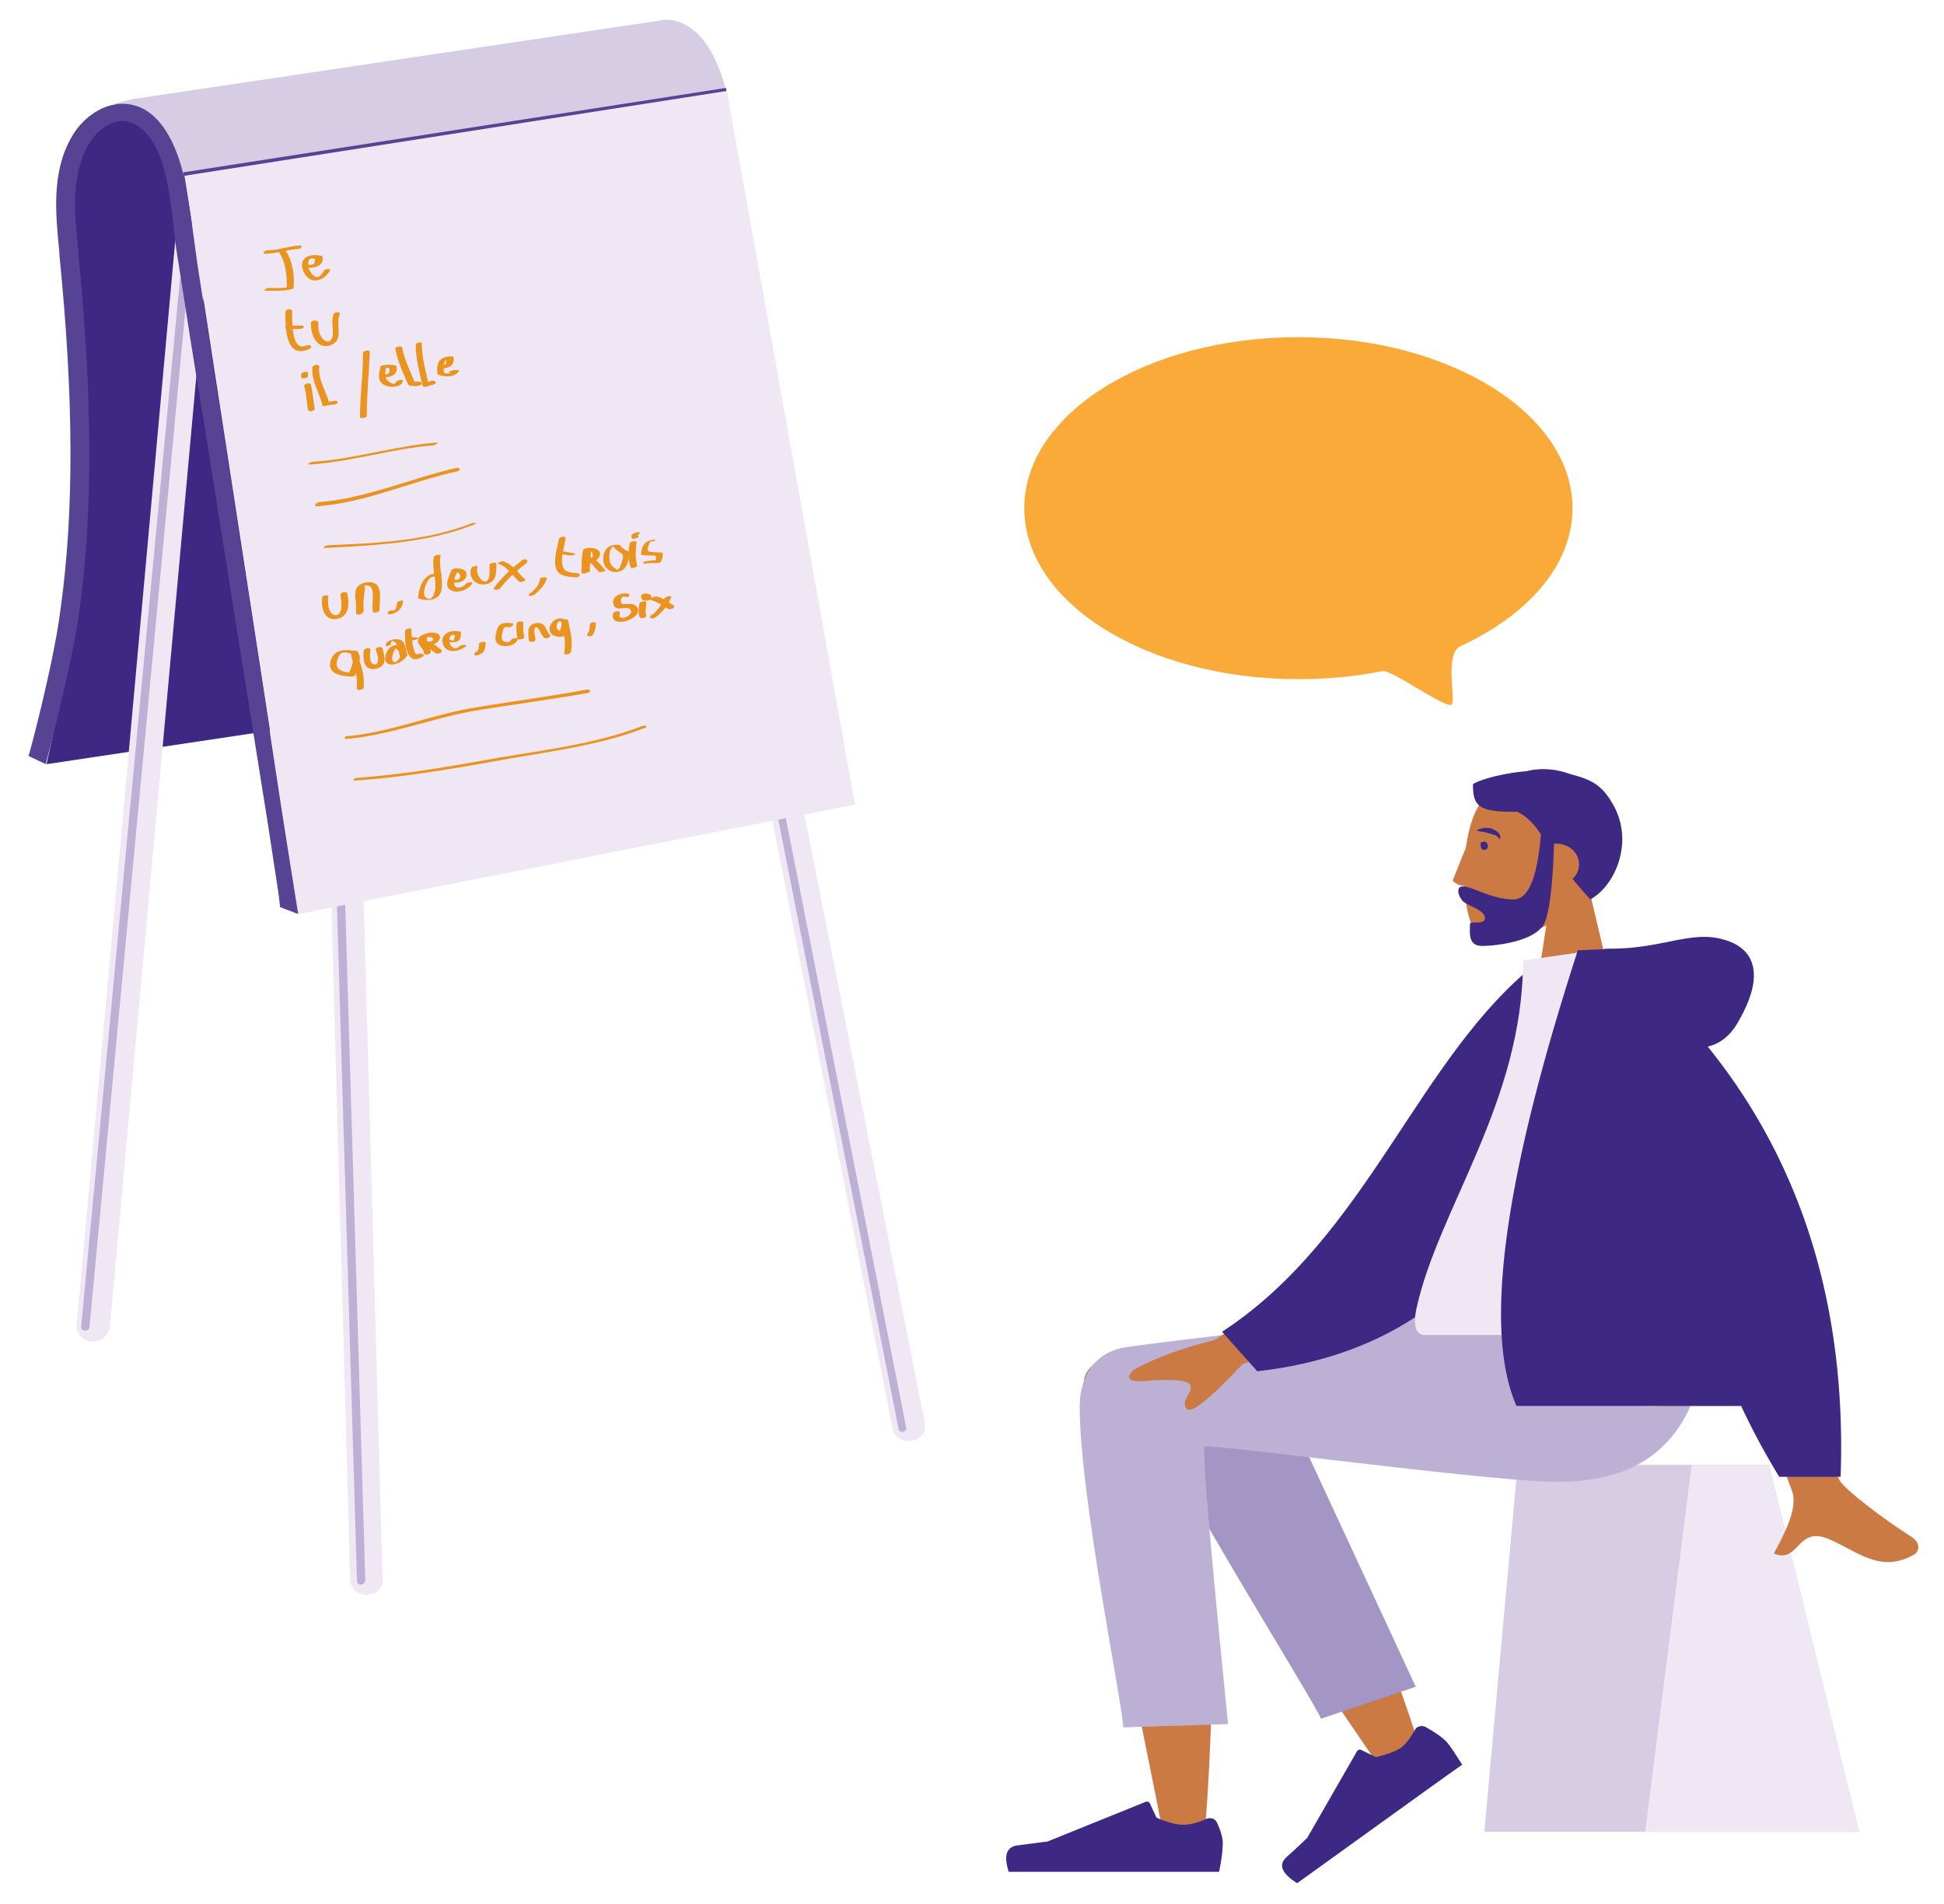<svg fill="none" height="192" width="196" xmlns="http://www.w3.org/2000/svg"><filter id="a" color-interpolation-filters="sRGB" filterUnits="userSpaceOnUse" height="191.904" width="194.541" x=".871" y="0"><feFlood flood-opacity="0" result="BackgroundImageFix"/><feColorMatrix in="SourceAlpha" result="hardAlpha" values="0 0 0 0 0 0 0 0 0 0 0 0 0 0 0 0 0 0 127 0"/><feOffset dx="1" dy="1"/><feGaussianBlur stdDeviation="1"/><feColorMatrix values="0 0 0 0 0.129 0 0 0 0 0.129 0 0 0 0 0.129 0 0 0 0.4 0"/><feBlend in2="BackgroundImageFix" result="effect1_dropShadow_17863_419256"/><feBlend in="SourceGraphic" in2="effect1_dropShadow_17863_419256" result="shape"/></filter><g filter="url(#a)"><path d="m3.693 76.06 54.845-8.21 2.81-22.01.532-12.419-1.519-25.183-47.856 1.38-4.71 2.76-2.279 7.52 1.52 12.971.531 12.557-.531 10.143-1.14 10.28z" fill="#3d2884"/><path d="m58.536 67.85-1.9-.415c0-.069 2.583-9.728 3.267-14.972C61.27 42.321 61.27 30.8 59.827 16.38v-.207c-.38-3.795-.835-8.072 1.292-11.73 1.139-2 3.646-3.794 6.228-3.104 2.81.759 4.026 4.14 4.786 6.417a8.1 8.1 0 0 0 .228.69l-1.823.551a10.461 10.461 0 0 1-.228-.758c-.684-1.863-1.671-4.761-3.494-5.244-1.52-.414-3.115.828-3.95 2.277-1.823 3.104-1.444 6.968-1.064 10.694v.207c1.443 14.558 1.52 26.149.076 36.498-.76 5.313-3.266 14.765-3.342 15.18z" fill="#fff"/><path d="m10.38 9.48 1.976-.484 53.25-7.934S70.162-.18 72.29 8.445l-54.845 8.279s-1.14-3.243-1.367-3.588a7.995 7.995 0 0 0-2.659-2.967c-.835-.62-1.899-.552-3.038-.69z" fill="#d6cde4"/><path d="m72.188 7.865-54.729 8.518.141.749L72.33 8.613z" fill="#564394"/><path d="M8.4 134.291h-.152c-.912-.069-1.596-.828-1.52-1.656L16.68 23.14c.076-.827.912-1.448 1.823-1.38.912.07 1.596.828 1.52 1.656L10.07 132.911c-.152.759-.836 1.38-1.671 1.38z" fill="#efe8f4"/><path d="M7.565 133.187c-.228 0-.456-.207-.38-.414l9.95-105.562c0-.207.229-.345.457-.345s.38.207.38.414L8.02 132.842c0 .207-.227.345-.455.345z" fill="#bcb1d4"/><path d="M35.977 159.819c-.912 0-1.596-.621-1.672-1.449l-1.899-68.442c0-.828.684-1.518 1.596-1.518.911 0 1.67.62 1.67 1.449l1.9 68.442c.076.828-.608 1.518-1.595 1.518z" fill="#efe8f4"/><path d="M35.372 158.785c-.228 0-.38-.138-.38-.345l-2.05-69.133c0-.207.151-.414.38-.414s.455.138.455.345l2.05 69.133c-.075.276-.227.414-.455.414z" fill="#bcb1d4"/><path d="M90.595 144.296c-.76 0-1.52-.483-1.596-1.242L76.846 81.649c-.152-.828.455-1.587 1.367-1.725.911-.138 1.747.414 1.899 1.242l12.154 61.405c.152.828-.456 1.587-1.367 1.725h-.304z" fill="#efe8f4"/><path d="M89.987 143.399c-.227 0-.38-.138-.38-.276L76.163 75.025c-.076-.207.076-.414.304-.414.228-.069.456.07.456.276l13.445 68.098c.076.138-.076.345-.38.414.076 0 .076 0 0 0z" fill="#bcb1d4"/><path d="m17.598 16.724 11.47 74.446 56.136-11.04L72.29 8.17z" fill="#efe8f4"/><path d="M17.52 16.724c-.608-2.622-2.052-6.348-5.014-7.107-2.583-.69-5.09 1.104-6.23 3.105-2.126 3.588-1.67 7.865-1.29 11.73v.206c1.443 14.42 1.519 25.942.075 36.084-.683 5.244-3.114 14.42-3.19 14.49l1.747.827c.076-.414 2.583-9.797 3.343-15.11 1.443-10.28 1.367-21.87-.076-36.498v-.207c-.38-3.726-.76-7.59 1.063-10.694.836-1.449 2.507-2.69 3.95-2.277 4.254 1.173 4.33 9.314 4.862 12.764.911 5.865 1.823 11.73 2.81 17.594 1.14 7.175 2.28 14.35 3.418 21.526.988 6.21 1.975 12.35 2.963 18.56.456 2.898.684 4.554 1.14 7.451l.151 1.311 1.823.69c-.38-2.415-.76-4.76-1.139-7.175-.911-5.727-1.747-11.522-2.659-17.249-1.063-7.037-2.202-14.075-3.266-21.112-.988-6.21-1.9-12.42-2.887-18.629-.531-3.312-.835-6.624-1.519-9.935 0-.07 0-.207-.076-.345z" fill="#564394"/><g fill="#ea931f"><path d="M27.091 24.382c.76 1.104.836 2.484.836 3.726.076-.07.228-.138.304-.207-.684.207-1.443.138-2.127.138-.228 0-.684.276-.304.276.836 0 1.671.069 2.507-.138.076 0 .304-.07.304-.207.076-1.242-.076-2.622-.836-3.726-.152-.207-.76 0-.684.138z"/><path d="M25.726 24.59c1.14 0 2.203-.415 3.342-.484.304 0 .532-.414.076-.345-1.063.07-2.127.483-3.19.483-.228 0-.608.345-.228.345zM29.903 25.97c.835.137 1.823-.208 1.595-1.104 0-.07-.076-.07-.152-.07-.836-.206-1.975 0-1.899 1.035.076.69.608 1.518 1.443 1.45.608-.07 1.064-.484 1.368-.967.151-.276-.532-.207-.608 0-.152.207-.38.69-.76.621-.304-.069-.532-.414-.683-.69s-.228-.62-.076-.966c.151-.345.455-.207.76-.138-.077 0-.077-.069-.153-.069.076.414-.076.69-.531.621-.152 0-.38 0-.456.138.076 0 0 .07.152.138zM27.774 30.453c0 1.311-.076 4.899 2.43 3.726.38-.207.076-.483-.303-.345-1.596.759-1.444-2.76-1.444-3.45-.076-.345-.683-.207-.683.07z"/><path d="M27.928 32.178h1.216c.152 0 .38-.068.456-.137.076-.138-.076-.207-.152-.207h-1.216c-.152 0-.38.069-.455.138-.076.138.075.207.151.207zM30.357 31.558c-.076.966.455 2.691 1.899 2.277 1.519-.483.531-2.139.987-3.105.152-.345-.532-.276-.608-.069-.303.76.076 1.656-.151 2.415-.304.69-.912.276-1.14-.207-.228-.414-.304-.897-.228-1.31-.076-.346-.76-.277-.76 0zM29.678 37.974c.228.76.228 1.587.38 2.346.076.276.683.138.683-.138-.152-.759-.228-1.587-.38-2.346-.076-.344-.76-.137-.683.139zM29.371 36.732v.345c0 .138.684.07.684-.138v-.345c0-.207-.684-.069-.684.138v.345c0 .138.684.07.684-.138v-.345c0-.207-.684-.069-.684.138zM30.509 36.042c-.152 1.311.683 2.484.987 3.795 0 .138.304.138.38.069.304-.069.608-.069.911-.138.38-.069.304-.414-.076-.345-.303.069-.607.069-.911.138.152 0 .228.069.38.069-.304-1.242-1.14-2.346-.988-3.657 0-.276-.684-.207-.684.07zM35.6 34.594c0 2.139-.303 4.347-.303 6.486.228-.07.456-.138.684-.138v-.138c0-.138-.684-.07-.684.138v.138c0 .138.684.069.684-.138 0-2.14.227-4.347.303-6.486-.076-.207-.683-.069-.683.138zM37.347 37.008c.836.138 1.9-.138 1.595-1.104 0-.069-.076-.069-.152-.069a3.162 3.162 0 0 0-1.139 0c-.076 0-.304.07-.304.207-.152.69-.38 1.518.608 1.863.532.207 1.519.138 1.671-.483.076-.207-.608-.069-.684.07-.152.482-.835 0-.987-.277-.228-.414-.076-.897 0-1.31-.076.068-.228.137-.304.206.228-.069.456 0 .684 0-.076 0-.076-.069-.152-.069.076.138.152.414 0 .621-.152.138-.38.07-.532.07-.076-.07-.684.206-.304.275zM38.865 34.179c.228 1.242.76 2.415 1.292 3.588 0 .069.152.138.228.138.227 0 .455.069.76 0 .379 0 .53-.414.075-.414h-.608c.076.069.152.069.228.138-.456-1.173-1.063-2.346-1.291-3.588-.076-.207-.76-.07-.684.138z"/><path d="M40.916 33.765c0 1.45.38 2.76.684 4.14.076.138.38.138.455.069.152-.069.456-.138.684-.207.456-.138.076-.483-.304-.345-.304.138-.38.138-.683.207.152 0 .303.069.455.069-.303-1.38-.683-2.622-.683-4.07.076-.208-.608-.07-.608.137zM43.27 36.111c.835.138 1.67-.207 1.443-1.104 0-.069-.076-.069-.152-.069-.456 0-.988.07-1.291.483-.228.414-.228.897-.152 1.311 0 0 0 .07.076.07.683.206 1.595.275 2.05-.346.077-.069 0-.138-.075-.138h-.38c-.152 0-.76.207-.456.276h.38c0-.069-.076-.069-.076-.138-.152.138-.228.207-.456.207-.076 0-.304 0-.38-.069-.076-.069-.076-.345-.076-.483 0-.207.076-.897.38-.897-.076 0-.076-.069-.152-.069 0 .138.076.345 0 .483-.076.207-.152.207-.38.138-.075.07-.683.345-.303.345zM30.279 45.84c4.178-.276 8.203-1.587 12.381-1.932.228 0 .684-.345.304-.276-4.178.345-8.204 1.656-12.382 1.932-.227 0-.76.276-.303.276zM31.043 50.048c4.785-.345 9.343-2.484 14.053-3.518.38-.07.304-.414-.076-.345-4.558 1.034-9.192 3.104-13.825 3.45-.456.068-.608.482-.152.413zM31.804 54.257c5.09-.276 10.179-.483 14.964-2.345.456-.138 0-.276-.227-.138-4.558 1.793-9.572 2-14.433 2.207-.228 0-.76.276-.304.276zM31.495 59.225c-.152.828.076 2.277 1.291 2.208 1.52-.138 1.443-1.656 1.216-2.622-.077-.207-.684-.07-.684.138.076.414.38 2.277-.608 2.07-.684-.207-.684-1.38-.608-1.863.076-.207-.607-.138-.607.069zM35.067 58.397c-.152.828-.228 1.656-.152 2.484 0 .207.608.069.684-.138.076-.483-.076-.897-.152-1.38-.076-.345 0-1.725.835-1.242.38.207.304.966.304 1.31 0 .415-.076.829 0 1.243 0 .207.684.069.684-.138-.076-.828.532-2.83-1.064-2.83-.683 0-1.291.346-1.367.967-.152.69.228 1.449.152 2.139.228-.07.456-.07.684-.138-.076-.828 0-1.587.152-2.415-.076-.207-.76-.138-.76.138zM39.02 59.777c0 .414-.153.828-.608 1.035.152 0 .228 0 .38-.07v-.137c0-.138-.684 0-.684.138 0 .137-.076.206.152.206s.532-.137.684-.206c.455-.276.683-.69.683-1.173 0-.07-.608.069-.608.207zM43.577 56.948c-1.747-.552-2.355 1.173-2.43 2.415h.076c.911.276 2.05.207 2.278-.828.228-1.173-.303-2.346-.076-3.519 0-.138-.607-.069-.683.138-.228 1.035.228 2.07.152 3.105 0 .345-.304 1.587-.988.966-.456-.345.228-2.346.988-2.07.304.069.76-.207.683-.207zM44.334 57.707c.607.138 1.443.069 1.67-.552.229-.621-.455-.897-1.063-.828-.152 0-.38.069-.455.207-.152.552-.836 1.587 0 2 .683.346 1.747-.068 2.127-.69.152-.206-.532-.137-.608 0-.304.415-1.14.69-1.215 0-.076-.482.227-.965.38-1.379l-.456.207c.303 0 .683.069.683.414 0 .276-.228.483-.532.345-.151-.07-.303 0-.455.069-.076.069-.228.207-.076.207z"/><path d="M46.537 56.258c-.38.897.38 1.863 1.443 1.656 1.14-.207 1.064-1.242 1.064-2.14 0-.068-.684 0-.684.139v.897c0 .207-.076.759-.38.828-.304.069-.684-.414-.76-.621-.152-.276-.152-.621-.076-.966.076 0-.607.069-.607.207zM49.275 55.844c.912.345 1.367 1.173 2.051 1.794.152.138.76-.069.608-.207-.684-.62-1.14-1.449-2.127-1.794-.152-.138-.76.138-.532.207z"/><path d="M51.63 55.5c-1.063.828-2.05 1.725-2.81 2.76-.228.275.455.275.607.068.76-.966 1.671-1.794 2.659-2.552.304-.345-.228-.483-.456-.276zM53.45 57.362c-.077.69-.609 1.173-1.14 1.587-.076.07.076.138.152.138.152 0 .303-.069.455-.138.532-.483 1.064-.966 1.216-1.656 0-.138-.684-.069-.684.07zM55.348 53.36c-.152.898-.684 2.347-.152 3.243.38.552 1.215.552 1.823.621.304.07.684-.345.228-.414-.684-.069-1.367-.069-1.52-.759-.227-.828.153-1.862.304-2.76 0-.275-.607-.206-.683.07z"/><path d="m55.274 54.81 1.14.206c.151 0 .303 0 .455-.068.076 0 .228-.139.076-.139l-1.14-.206c-.151 0-.303 0-.455.068-.076 0-.228.139-.076.139zM57.783 54.464c-.151.76-.151 1.518-.151 2.346 0 .07.607 0 .683-.138.152-.828-.152-1.587.076-2.415-.152.07-.304.138-.456.138.456-.069.836.207.836.621 0 .138-.228.345-.228.414-.076.07-.076.07.152 0-.076 0-.076 0-.152-.069s-.228-.138-.304-.207c-.228.07-.38.138-.607.207.835.07 1.215.76 1.747 1.311.152.138.683-.138.683-.138-.531-.552-.911-1.31-1.823-1.38-.076 0-.683.07-.607.207.455.414 1.367.414 1.747-.138.455-.759-.456-1.035-1.064-.966-.076 0-.456.07-.456.138-.227.828.076 1.656-.075 2.415.227-.069.455-.138.683-.138 0-.759.076-1.518.152-2.346-.228 0-.835 0-.835.138z"/><path d="M61.504 53.982c-.608-.138-1.291.069-1.52.62-.227.484-.227 1.173.077 1.587.455.552 1.215.69 1.823.207.455-.414.531-1.173.607-1.725a2.305 2.305 0 0 1-.987-.69c-.076-.137-.684.139-.608.208.228.276.456.414.76.62.152.139.152.208.152.415 0 .138-.076.207-.076.345l-.228.62c-.076.07-.152.207-.228.276-.076.07.076 0 0 0s-.152-.069-.228-.138c-.456-.276-.608-.62-.608-1.103 0-.207 0-.483.076-.69 0-.07.076-.138.152-.276s.076-.138.228-.138c.228.138.836-.07.608-.138z"/><path d="M62.489 53.774c-.152.828-.152 1.587.076 2.415.076.207.683 0 .683-.138-.228-.828-.152-1.518-.076-2.346.076-.207-.607-.138-.683.069zM64.844 53.43c-.911.138-1.14.69-1.215 1.449 0 0 0 .069.076.069.38.069.684.069 1.063.069.228 0 .38 0 .38.207 0 .138-.076.345-.152.483.152-.07.38-.138.532-.207-.456 0-.836 0-1.216.069-.075 0-.38.069-.455.138-.076.069.076.138.152.138.38-.07.76-.07 1.14-.07.151 0 .455 0 .53-.206a2.28 2.28 0 0 0 .153-.76s0-.068-.076-.068c-.304-.07-1.291 0-1.443-.207-.076-.207.152-.897.38-.966.303.069.607-.138.151-.138zM63.325 52.67c-.38.069-.836.207-.608.62.076.139.684-.068.684-.137s-.076-.07-.076-.138c0-.138 0-.138-.152-.07.304-.068.608-.275.152-.275zM34.994 64.676c-1.14-.207-2.279-.276-2.659.966s.912 1.518 2.051 1.587c.152 0 .456-.07.456-.207.076-.76.836-1.656.152-2.346-.076-.138-.608 0-.608.207.076.62.304 1.173.456 1.794.152.62.152 1.172.152 1.793 0 .207.684.07.684-.138 0-.62 0-1.241-.152-1.793-.152-.621-.456-1.173-.532-1.863-.152.069-.38.138-.608.207.532.62-.076 1.518-.228 2.139l.456-.207c-.683 0-1.595-.07-1.671-.828 0-.345.152-.897.456-1.104.304-.207.76 0 1.14.069.227.138.835-.207.455-.276zM35.676 64.606c-.076.69-.076 1.863.911 1.863.532 0 1.064-.276 1.14-.69.152-.483-.076-.897-.152-1.38-.076-.276-.76-.138-.684.138.076.276.228.621.228.897s-.076.69-.456.552c-.455-.138-.38-1.104-.303-1.449 0-.276-.608-.207-.684.07zM38.412 63.916c0-.069 0-.276.152-.276.076 0 .228.138.304.138l.228.414.227 1.035c0 .138.608 0 .684-.138.076-.483-.456-1.104-.987-1.035-.684 0-1.064.552-1.14 1.104-.152.552.152.966.836.828.532-.069 1.14-.483 1.367-.966.076-.069-.608-.069-.684.138-.076.207-.455.69-.607.621-.38-.069-.228-.69-.152-.897.076-.138.076-.276.228-.414 0-.069.076-.138.152-.207-.228.138-.076.138 0 .207.227.207.455.552.38.828.227-.069.455-.138.683-.138-.152-.483-.152-1.449-.76-1.656-.531-.138-1.443.07-1.443.621-.076.07.532 0 .532-.207z"/><path d="M39.855 62.605c-.076.897 0 3.726 1.747 2.622.38-.207-.152-.414-.456-.276-.532.345-.683-2.139-.683-2.484.075-.207-.608-.069-.608.138z"/><path d="M41.371 63.365c-.076.552.304.966.38 1.517.076.276.684.07.684-.138-.076-.344-.912-1.034-.532-1.38.152-.137.684-.206.76.07.076.345-.684.276-.912.276-.152 0-.456.276-.152.345.532.137.912.551 1.367.827.228.138.76-.138.532-.345-.456-.344-.911-.758-1.52-.896-.075.138-.075.207-.151.345.304-.07.608.069.987-.07a.82.82 0 0 0 .532-.551c.076-.552-.607-.621-1.063-.552-.38.069-1.064.276-1.14.69-.076.552.532.828.608 1.31.228-.069.456-.138.684-.138-.076-.482-.456-.896-.38-1.38.076-.275-.608-.137-.684.07z"/><path d="M39.93 63.502c.228 0 .455.07.683.07.152 0 .76-.208.456-.277-.228 0-.456-.069-.684-.069-.152 0-.76.276-.455.276zM43.727 63.64c.38.07.835.207 1.29.07s.457-.553.457-.966c0-.07-.076-.07-.152-.07-.912-.206-1.975.277-1.671 1.242.304 1.035 1.595.828 2.279.276.303-.207-.38-.207-.532-.069-.228.138-.38.345-.684.207-.228-.138-.38-.345-.38-.552-.076-.207-.076-.414.076-.62.152-.208.38-.139.608-.07-.076 0-.076-.069-.152-.069 0 .138 0 .276-.076.414 0 .07-.076.138 0 .138-.152.07-.456-.069-.684-.138-.152-.207-.683.07-.38.207zM47.297 63.917c0 .207 0 .759-.304.828-.076.069-.228.138-.152.276.076.138.304.069.456 0 .608-.207.608-.621.683-1.173 0-.207-.607-.138-.683.069zM50.566 61.847c-.531-.069-1.139-.069-1.367.414-.152.345-.304.897-.228 1.311.228.897 1.975.69 2.203-.069.076-.276-.607-.138-.683.069s-.38.207-.608.138-.304-.276-.304-.483.076-.483.152-.69c0-.069.076-.207.152-.276.076-.069.38 0 .456 0 .228 0 .683-.414.227-.414z"/><path d="M51.094 61.846c-.076.552 0 1.035.076 1.587 0 .138.684 0 .684-.138-.076-.483-.152-.966-.076-1.449 0-.276-.608-.207-.684 0zM52.993 63.502c0-.207-.304-1.242.076-1.242.228 0 .304.345.38.414.076.207.228.414.38.621.228.207.836-.069.608-.276-.304-.276-.304-.62-.532-.897-.228-.276-.532-.345-.912-.276-.987.207-.683 1.035-.683 1.725.076.276.76.138.683-.069zM55.652 61.364c-.608-.069-1.064.345-1.216.828-.152.69.38 1.035 1.064 1.035.152 0 .38-.07.455-.207.228-.483.456-.897.304-1.449-.076-.276-.683-.069-.683.138.228.966.531 2.07.303 3.105-.075.276.608.207.684-.07.228-1.034-.076-2.207-.304-3.242-.228.069-.455.138-.683.138.152.414-.076.828-.228 1.242l.456-.207c-.38 0-.684-.138-.684-.483 0-.138.076-.621.38-.552.228.138.607-.207.152-.276zM58.464 61.985c0 .276 0 .69-.228.897-.228.276.38.414.532.138.228-.345.304-.76.304-1.104.076-.276-.532-.207-.608.069zM62.335 58.88c-.76-.207-1.823.345-1.443 1.173.304.62 1.14.069 1.595.345.38.344-.076.69-.38.827-.455.138-.76.138-.607-.414.076-.276-.608-.207-.684.07-.152.551.152.827.76.827.531 0 1.14-.276 1.519-.62.38-.345.304-.897-.152-1.104-.304-.139-.684-.07-.988-.07-.151 0-.227 0-.303-.138-.152-.276 0-.69.38-.62.151.207.683-.138.303-.276z"/><path d="M63.476 59.846c-.076.483-.152.897 0 1.38.076.206.76.068.684-.139-.152-.413 0-.827 0-1.241.076-.345-.608-.207-.684 0zM63.629 59.087c0 .345.152.483.608.483.076 0 .455-.07.455-.207 0-.207 0-.276-.152-.414-.152-.138-.76.069-.607.207.076.069.152.138.152.276l.456-.207c-.153 0-.228-.07-.153-.276-.075-.207-.76-.07-.76.138z"/><path d="M64.768 59.57c.608.138 1.063.552 1.595.828.228.138.836-.138.532-.345-.532-.345-1.064-.76-1.671-.897-.38-.07-.836.345-.456.414z"/><path d="M65.986 59.363c-.076.345-.304.62-.532.897s-.456.62-.76.759c-.38.207 0 .483.304.276.38-.207.684-.552.988-.897a3.73 3.73 0 0 0 .683-1.173c.077-.207-.607-.069-.683.138zM34.006 73.507c4.634-.414 9.04-2.277 13.673-2.967 3.494-.552 7.064-1.035 10.559-1.655.38-.07.304-.414-.076-.345-3.722.69-7.445 1.172-11.167 1.793-4.33.69-8.507 2.484-12.913 2.898-.304-.069-.532.345-.076.276zM34.763 77.716c5.09-.345 10.179-1.242 15.192-2.14 4.634-.827 9.647-1.448 14.053-3.173.456-.138 0-.276-.228-.207-4.558 1.794-9.799 2.415-14.66 3.243-4.634.828-9.344 1.656-14.13 2-.151 0-.607.277-.227.277z"/></g><path d="M177.368 146.721h-25.354l-3.364 36.998h37.789z" fill="#d6cde4"/><path d="M177.368 146.721h-7.811l-4.686 36.998h21.568z" fill="#efe8f4"/><path d="M124.979 137.771c1.442 2.182 4.986 8.294 8.711 15.497 2.163 4.202 4.987 11.405 8.351 21.555l-4.326 1.8c-7.81-11.404-13.577-20.19-17.422-26.411.24 1.856.42 3.82.66 5.839.721 6.93 0 21.882-.36 26.193-.24 2.728-4.326 2.019-4.686-.164-.361-2.183-7.63-36.506-7.63-43.709 0-2.728 6.729-4.966 9.432-1.637 2.223-1.473 5.347-1.855 7.27 1.037z" fill="#cb7a43"/><path d="M132.188 172.314c-.841-2.019-14.84-24.229-17.603-31.104-1.202-3.001 8.771-9.277 12.316-4.093l14.839 31.977z" fill="#a396c4"/><path d="M112.663 134.826c5.888-.818 18.144-2.182 36.888-4.256h21.869c-.361 11.951-5.047 18.226-16.341 17.844-7.811-.273-33.945-3.82-34.606-3.547-.3.109.481 9.44 2.343 27.994l-10.574.327c0-2.019-4.385-23.301-4.385-32.359 0-2.51 1.081-5.457 4.806-6.003z" fill="#bcb1d4"/><path d="M121.673 182.736c-.18-.328-.601-.491-1.021-.328-.961.437-1.742.601-2.343.601-.661 0-1.562-.219-2.704-.71l-.661-1.419c-.06-.163-.3-.272-.48-.163l-9.853 3.983c-.781.109-1.802.219-2.944.382-1.202.109-1.502 1.037-.961 2.674h21.208c.24-1.2.36-2.073.36-2.674.06-.545-.12-1.309-.601-2.346zM142.701 173.133c-.361-.163-.841-.054-1.021.273-.481.873-.962 1.474-1.382 1.801-.541.382-1.382.709-2.584.982l-1.442-.709c-.18-.109-.42 0-.48.163l-4.987 8.677c-.54.546-1.261 1.2-2.102 1.964-.842.764-.481 1.637 1.081 2.62 10.454-7.531 15.981-11.514 16.642-11.951-.661-1.037-1.142-1.801-1.562-2.292-.421-.436-1.082-.927-2.163-1.528.06.055 0 0 0 0z" fill="#3d2884"/><path d="M162.41 102.139h-9.012l1.502-9.822c-2.463 1.31-4.806 1.964-5.947 1.692-2.824-.655-3.064-10.041-.902-13.697 2.163-3.71 13.398-5.293 13.939 2.019.18 2.565-.962 4.802-2.704 6.657z" fill="#cb7a43"/><path d="M151.956 80.856c-3.965.055-4.446-.6-4.446-2.782.661-.437 2.884-1.092 5.407-1.31 1.322-.328 2.824-.273 4.326.273 1.802.49 3.064.873 4.205 2.783 2.463 3.874.421 8.512-2.103 9.877a46.54 46.54 0 0 1-1.802-2.074c.421-.382.661-.873.661-1.473 0-1.146-1.021-2.074-2.283-2.074h-.24c-.121 3.983-.421 6.603-.902 7.858-.721 1.964-4.866 2.455-6.368 2.455-1.442 0-1.201-1.418-1.201-2.182 0-.437 1.501.163 1.501-.655s-1.922-1.255-2.282-1.746c-.481-.6-.601-1.419.06-1.419.961 0 2.883 1.31 5.106 1.31 1.502 0 2.403-2.183 2.764-6.549-.661-1.036-1.442-1.855-2.403-2.291z" fill="#3d2884"/><path d="M148.654 83.853c.361.055.541.71.12.819-.48.164-.54-.382-.48-.71.12-.054.24-.054.36-.109z" fill="#3d2884"/><path d="M147.029 84.02c-.12.054-1.261 3.055-1.562 3.765.481.6 1.262.6 1.923.545.06-1.527.12-3-.421-4.31" fill="#cb7a43"/><path d="M150.215 83.64c.12-.217 0-.545-.18-.708s-.42-.273-.661-.382c-.24-.055-.48-.11-.781-.055-.24.055-.541.11-.721.273.241.054.481.109.661.109.24.055.421.11.601.164s.42.109.601.163c.18.11.36.219.48.437z" fill="#3d2884"/><path d="M174.545 140.775h-8.411c1.622-2.456 2.764-6.385 3.484-11.787 1.743 4.529 3.365 8.458 4.927 11.787zM136.154 132.096l-11.896 4.475c-3.364 3.601-5.227 5.074-5.647 4.474-.601-.873.721-1.691.42-2.346-.3-.655-2.523-.6-4.686-.437-2.162.164-1.502-.709-1.021-1.146 2.163-1.2 4.926-2.182 8.171-3.001l12.015-8.021zm48.303 16.152c.541.982 4.506 3.984 7.27 5.73 1.081.709.661 1.582.24 1.801-3.424 1.91-5.647-.328-8.591-1.583-3.244-1.364-2.944 2.51-5.527 1.473.781-1.582 2.643-4.583 1.742-6.548-.361-.873-3.004-8.403-7.87-22.646l7.87-.054c2.523 13.205 4.145 20.463 4.866 21.827z" fill="#cb7a43"/><path d="m125.758 137.282-3.545-3.984c14.78-9.658 19.766-27.83 31.842-37.27l3.244.491c.481 15.661-5.887 37.871-31.541 40.763z" fill="#3d2884"/><path d="m160.847 94.662-8.291 1.2c0 14.297-8.592 25.102-10.754 35.143-.181.873-.421 2.619.901 2.619h28.777c-1.381-16.589-3.784-28.921-10.633-38.962z" fill="#efe8f4"/><path d="M184.577 147.922h-6.188a71.197 71.197 0 0 1-3.845-7.149h-22.65c-3.364-7.694-1.261-22.973 6.189-45.946l2.583-.11c.24-.054.481-.054.781-.054 5.167 0 8.05-1.855 11.295-.928 3.244.873 4.325 3.656 1.321 8.622-.72 1.146-1.682 1.91-2.883 2.183 9.552 11.841 13.998 26.356 13.397 43.382z" fill="#3d2884"/><path d="M157.543 50.244c0 5.73-4.446 10.75-11.295 13.915-1.562.709-.541 5.074-.841 5.838-.3.764-6.068-3.492-7.029-3.328-2.644.545-5.527.818-8.471.818-15.26 0-27.636-7.694-27.636-17.243 0-9.55 12.376-17.244 27.636-17.244s27.636 7.749 27.636 17.244z" fill="#f9aa38"/></g></svg>